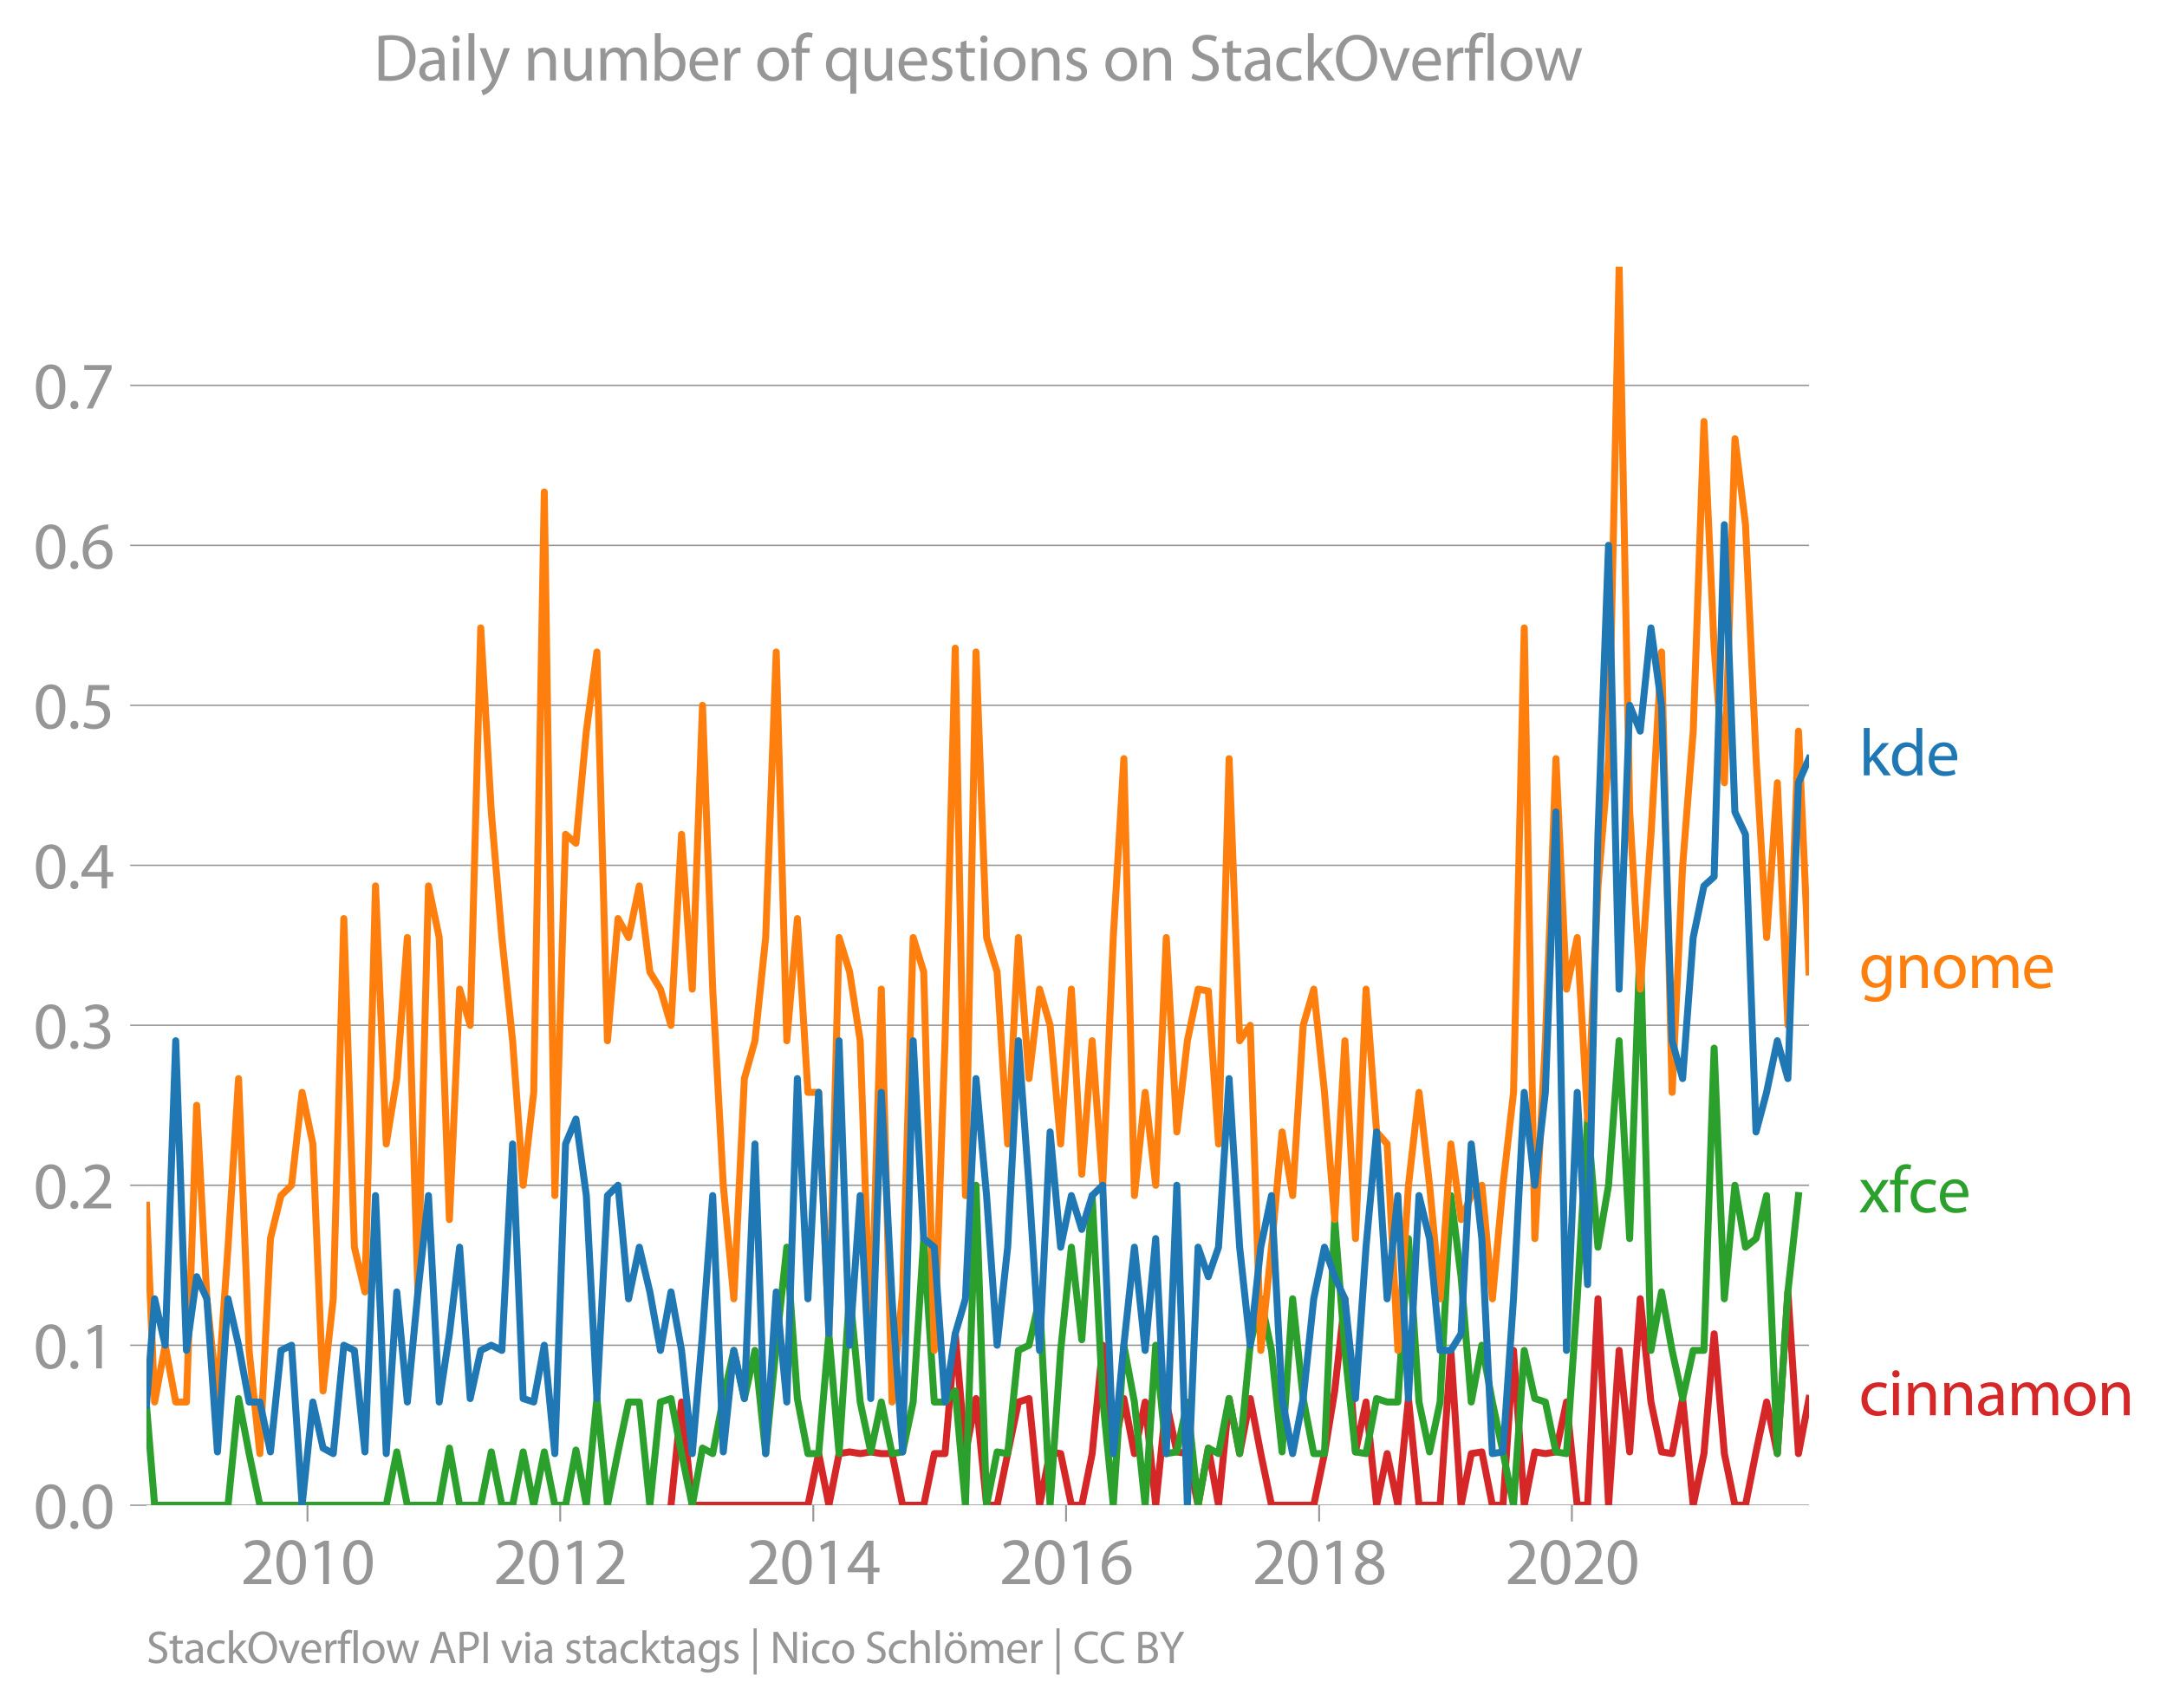 <svg height="489.243" viewBox="0 0 465.466 366.932" width="620.621" xmlns="http://www.w3.org/2000/svg" xmlns:xlink="http://www.w3.org/1999/xlink"><defs><style>*{stroke-linecap:butt;stroke-linejoin:round}</style></defs><g id="figure_1"><path d="M0 366.932h465.466V0H0z" style="fill:none" id="patch_1"/><g id="axes_1"><path d="M31.462 323.405h357.12V57.293H31.462z" style="fill:none" id="patch_2"/><g id="matplotlib.axis_1"><g id="xtick_1"><g id="line2d_1"><defs><path d="M0 0v3.5" id="m7f57da49bf" style="stroke:#969696;stroke-width:.4"/></defs><use style="fill:#969696;stroke:#969696;stroke-width:.4" x="66.043" xlink:href="#m7f57da49bf" y="323.405"/></g><g style="fill:#969696" transform="matrix(.14 0 0 -.14 51.68 340.345)" id="text_1"><defs><path d="M2944 0v467H1075v13l333 307c877 845 1434 1466 1434 2234 0 595-378 1209-1274 1209-480 0-890-179-1178-422l180-397c192 160 505 352 883 352 621 0 825-390 825-813-6-627-486-1164-1548-2176L288 346V0h2656z" id="MyriadPro-Regular-32" transform="scale(.016)"/><path d="M1677 4230c-845 0-1447-768-1447-2163C243 691 794-70 1606-70c922 0 1447 780 1447 2195 0 1325-499 2105-1376 2105zm-32-435c582 0 845-672 845-1696 0-1062-276-1734-852-1734-512 0-844 614-844 1696 0 1133 358 1734 851 1734z" id="MyriadPro-Regular-30" transform="scale(.016)"/><path d="M1510 0h544v4160h-480l-908-486 108-429 724 390h12V0z" id="MyriadPro-Regular-31" transform="scale(.016)"/></defs><use xlink:href="#MyriadPro-Regular-32"/><use x="51.3" xlink:href="#MyriadPro-Regular-30"/><use x="102.6" xlink:href="#MyriadPro-Regular-31"/><use x="153.9" xlink:href="#MyriadPro-Regular-30"/></g></g><g id="xtick_2"><use style="fill:#969696;stroke:#969696;stroke-width:.4" x="120.333" xlink:href="#m7f57da49bf" y="323.405" id="line2d_2"/><g style="fill:#969696" transform="matrix(.14 0 0 -.14 105.97 340.345)" id="text_2"><use xlink:href="#MyriadPro-Regular-32"/><use x="51.3" xlink:href="#MyriadPro-Regular-30"/><use x="102.6" xlink:href="#MyriadPro-Regular-31"/><use x="153.9" xlink:href="#MyriadPro-Regular-32"/></g></g><g id="xtick_3"><use style="fill:#969696;stroke:#969696;stroke-width:.4" x="174.696" xlink:href="#m7f57da49bf" y="323.405" id="line2d_3"/><g style="fill:#969696" transform="matrix(.14 0 0 -.14 160.333 340.345)" id="text_3"><defs><path d="M2560 0v1133h582v441h-582v2586h-608L96 1504v-371h1933V0h531zM666 1574v13l1017 1415c115 192 218 371 346 614h19c-13-218-19-435-19-653V1574H666z" id="MyriadPro-Regular-34" transform="scale(.016)"/></defs><use xlink:href="#MyriadPro-Regular-32"/><use x="51.3" xlink:href="#MyriadPro-Regular-30"/><use x="102.6" xlink:href="#MyriadPro-Regular-31"/><use x="153.9" xlink:href="#MyriadPro-Regular-34"/></g></g><g id="xtick_4"><use style="fill:#969696;stroke:#969696;stroke-width:.4" x="228.986" xlink:href="#m7f57da49bf" y="323.405" id="line2d_4"/><g style="fill:#969696" transform="matrix(.14 0 0 -.14 214.623 340.345)" id="text_4"><defs><path d="M2662 4224c-102 0-243-6-409-32-525-64-986-275-1331-614-410-410-704-1056-704-1876C218 621 800-70 1690-70c864 0 1382 704 1382 1465 0 813-518 1344-1254 1344-461 0-807-217-1005-480h-19c96 685 563 1331 1446 1479 160 25 307 32 422 25v461zM1690 365c-589 0-903 505-916 1190 0 103 26 186 64 250 154 301 468 512 807 512 518 0 857-359 857-954s-326-998-806-998h-6z" id="MyriadPro-Regular-36" transform="scale(.016)"/></defs><use xlink:href="#MyriadPro-Regular-32"/><use x="51.3" xlink:href="#MyriadPro-Regular-30"/><use x="102.6" xlink:href="#MyriadPro-Regular-31"/><use x="153.9" xlink:href="#MyriadPro-Regular-36"/></g></g><g id="xtick_5"><use style="fill:#969696;stroke:#969696;stroke-width:.4" x="283.349" xlink:href="#m7f57da49bf" y="323.405" id="line2d_5"/><g style="fill:#969696" transform="matrix(.14 0 0 -.14 268.986 340.345)" id="text_5"><defs><path d="M1062 2170c-512-218-825-589-825-1114C237 448 762-70 1632-70c794 0 1414 486 1414 1209 0 506-320 871-838 1075v20c512 243 685 620 685 972 0 519-403 1024-1210 1024-729 0-1286-448-1286-1107 0-358 198-717 659-934l6-19zm583-1831c-531 0-851 371-832 794 0 397 262 717 749 857 563-160 915-403 915-908 0-423-327-743-832-743zm6 3488c506 0 704-345 704-678 0-378-275-634-633-755-480 128-794 352-794 768 0 358 256 665 723 665z" id="MyriadPro-Regular-38" transform="scale(.016)"/></defs><use xlink:href="#MyriadPro-Regular-32"/><use x="51.3" xlink:href="#MyriadPro-Regular-30"/><use x="102.6" xlink:href="#MyriadPro-Regular-31"/><use x="153.9" xlink:href="#MyriadPro-Regular-38"/></g></g><g id="xtick_6"><use style="fill:#969696;stroke:#969696;stroke-width:.4" x="337.639" xlink:href="#m7f57da49bf" y="323.405" id="line2d_6"/><g style="fill:#969696" transform="matrix(.14 0 0 -.14 323.276 340.345)" id="text_6"><use xlink:href="#MyriadPro-Regular-32"/><use x="51.3" xlink:href="#MyriadPro-Regular-30"/><use x="102.6" xlink:href="#MyriadPro-Regular-32"/><use x="153.9" xlink:href="#MyriadPro-Regular-30"/></g></g></g><g id="matplotlib.axis_2"><g id="ytick_1"><path clip-path="url(#p7e06991d89)" d="M31.462 323.405h357.12" style="fill:none;stroke:#969696;stroke-linecap:square;stroke-width:.3" id="line2d_7"/><g id="line2d_8"><defs><path d="M0 0h-3.5" id="m2402024306" style="stroke:#969696;stroke-width:.3"/></defs><use style="fill:#969696;stroke:#969696;stroke-width:.3" x="31.462" xlink:href="#m2402024306" y="323.405"/></g><g style="fill:#969696" transform="matrix(.14 0 0 -.14 7.2 328.375)" id="text_7"><defs><path d="M710-70c237 0 384 172 384 403 0 237-153 403-377 403S333 570 333 333c0-231 153-403 371-403h6z" id="MyriadPro-Regular-2e" transform="scale(.016)"/></defs><use xlink:href="#MyriadPro-Regular-30"/><use x="51.3" xlink:href="#MyriadPro-Regular-2e"/><use x="72" xlink:href="#MyriadPro-Regular-30"/></g></g><g id="ytick_2"><path clip-path="url(#p7e06991d89)" d="M31.462 289.032h357.12" style="fill:none;stroke:#969696;stroke-linecap:square;stroke-width:.3" id="line2d_9"/><use style="fill:#969696;stroke:#969696;stroke-width:.3" x="31.462" xlink:href="#m2402024306" y="289.032" id="line2d_10"/><g style="fill:#969696" transform="matrix(.14 0 0 -.14 7.2 294.002)" id="text_8"><use xlink:href="#MyriadPro-Regular-30"/><use x="51.3" xlink:href="#MyriadPro-Regular-2e"/><use x="72" xlink:href="#MyriadPro-Regular-31"/></g></g><g id="ytick_3"><path clip-path="url(#p7e06991d89)" d="M31.462 254.66h357.12" style="fill:none;stroke:#969696;stroke-linecap:square;stroke-width:.3" id="line2d_11"/><use style="fill:#969696;stroke:#969696;stroke-width:.3" x="31.462" xlink:href="#m2402024306" y="254.66" id="line2d_12"/><g style="fill:#969696" transform="matrix(.14 0 0 -.14 7.2 259.63)" id="text_9"><use xlink:href="#MyriadPro-Regular-30"/><use x="51.3" xlink:href="#MyriadPro-Regular-2e"/><use x="72" xlink:href="#MyriadPro-Regular-32"/></g></g><g id="ytick_4"><path clip-path="url(#p7e06991d89)" d="M31.462 220.287h357.12" style="fill:none;stroke:#969696;stroke-linecap:square;stroke-width:.3" id="line2d_13"/><use style="fill:#969696;stroke:#969696;stroke-width:.3" x="31.462" xlink:href="#m2402024306" y="220.287" id="line2d_14"/><g style="fill:#969696" transform="matrix(.14 0 0 -.14 7.2 225.257)" id="text_10"><defs><path d="M269 211C474 77 883-70 1350-70c999 0 1517 582 1517 1248 0 582-416 966-928 1068v13c512 186 768 551 768 979 0 506-371 992-1190 992-448 0-871-160-1088-320l147-409c179 128 499 275 832 275 518 0 730-294 730-627 0-493-519-704-928-704H896v-423h314c544 0 1068-249 1075-832 6-345-218-806-941-806-390 0-762 160-922 262L269 211z" id="MyriadPro-Regular-33" transform="scale(.016)"/></defs><use xlink:href="#MyriadPro-Regular-30"/><use x="51.3" xlink:href="#MyriadPro-Regular-2e"/><use x="72" xlink:href="#MyriadPro-Regular-33"/></g></g><g id="ytick_5"><path clip-path="url(#p7e06991d89)" d="M31.462 185.914h357.12" style="fill:none;stroke:#969696;stroke-linecap:square;stroke-width:.3" id="line2d_15"/><use style="fill:#969696;stroke:#969696;stroke-width:.3" x="31.462" xlink:href="#m2402024306" y="185.914" id="line2d_16"/><g style="fill:#969696" transform="matrix(.14 0 0 -.14 7.2 190.884)" id="text_11"><use xlink:href="#MyriadPro-Regular-30"/><use x="51.3" xlink:href="#MyriadPro-Regular-2e"/><use x="72" xlink:href="#MyriadPro-Regular-34"/></g></g><g id="ytick_6"><path clip-path="url(#p7e06991d89)" d="M31.462 151.541h357.12" style="fill:none;stroke:#969696;stroke-linecap:square;stroke-width:.3" id="line2d_17"/><use style="fill:#969696;stroke:#969696;stroke-width:.3" x="31.462" xlink:href="#m2402024306" y="151.541" id="line2d_18"/><g style="fill:#969696" transform="matrix(.14 0 0 -.14 7.2 156.511)" id="text_12"><defs><path d="M2771 4160H781L512 2163c154 19 339 45 576 45 832 0 1190-384 1197-922 0-556-455-902-986-902-377 0-717 128-889 230L269 186C467 58 851-70 1306-70c902 0 1548 608 1548 1420 0 525-268 884-595 1069-256 154-576 224-896 224-153 0-243-13-339-25l160 1068h1587v474z" id="MyriadPro-Regular-35" transform="scale(.016)"/></defs><use xlink:href="#MyriadPro-Regular-30"/><use x="51.3" xlink:href="#MyriadPro-Regular-2e"/><use x="72" xlink:href="#MyriadPro-Regular-35"/></g></g><g id="ytick_7"><path clip-path="url(#p7e06991d89)" d="M31.462 117.168h357.12" style="fill:none;stroke:#969696;stroke-linecap:square;stroke-width:.3" id="line2d_19"/><use style="fill:#969696;stroke:#969696;stroke-width:.3" x="31.462" xlink:href="#m2402024306" y="117.168" id="line2d_20"/><g style="fill:#969696" transform="matrix(.14 0 0 -.14 7.2 122.138)" id="text_13"><use xlink:href="#MyriadPro-Regular-30"/><use x="51.3" xlink:href="#MyriadPro-Regular-2e"/><use x="72" xlink:href="#MyriadPro-Regular-36"/></g></g><g id="ytick_8"><path clip-path="url(#p7e06991d89)" d="M31.462 82.796h357.12" style="fill:none;stroke:#969696;stroke-linecap:square;stroke-width:.3" id="line2d_21"/><use style="fill:#969696;stroke:#969696;stroke-width:.3" x="31.462" xlink:href="#m2402024306" y="82.796" id="line2d_22"/><g style="fill:#969696" transform="matrix(.14 0 0 -.14 7.2 87.766)" id="text_14"><defs><path d="M365 4160v-467h2035v-13L595 0h583l1811 3789v371H365z" id="MyriadPro-Regular-37" transform="scale(.016)"/></defs><use xlink:href="#MyriadPro-Regular-30"/><use x="51.3" xlink:href="#MyriadPro-Regular-2e"/><use x="72" xlink:href="#MyriadPro-Regular-37"/></g></g></g><path clip-path="url(#p7e06991d89)" d="m144.13 323.405 2.269-22.176 2.305 22.176H173.544l2.305-11.088 2.194 11.088 2.192-11.088 2.27-.37 2.268.37 2.269-.37 2.268.37h2.305l2.268 11.088h4.537l2.268-11.088h2.306l2.194-25.74 2.192 25.74 2.27-11.827 2.268 22.915h2.268l2.268-11.088 2.306-11.088 2.268-.74 2.27 22.916 2.267-11.457 2.268.37 2.305 11.087h2.231l2.23-11.088 2.27-23.285 2.268 23.285 2.268-11.827 2.269 11.827 2.305-11.088 2.268 22.176 2.27-22.176 2.267 10.719 2.268.37 2.305 11.087 2.194-12.276 2.193 12.276 2.27-22.915 2.268 11.827 2.268-11.827 2.268 11.827 2.306 11.088h9.073l2.305-11.088 2.194-13.464 2.192-19.8 2.27 32.895 2.268-10.719 2.269 22.176 2.268-11.088 2.305 11.088 2.269-22.915 2.27 22.915h4.534l2.306-33.264 2.194 33.264 2.192-11.088 2.27-.37 2.268 11.458h2.268l2.269-33.264 2.305 33.264 2.268-11.457 2.27.37 2.267-.37 2.268-10.719 2.306 22.176h2.23l2.23-44.352 2.27 44.352 2.268-33.264 2.268 21.807 2.269-32.895 2.305 22.176 2.268 10.719 2.27.37 2.267-11.828 2.268 22.915 2.306-11.088 2.193-25.74 2.193 25.74 2.27 11.088h2.268l2.268-11.457 2.268-10.719 2.306 11.088 2.268-34.742 2.27 34.742 2.267-11.827" style="fill:none;stroke:#d62728;stroke-linecap:square;stroke-width:1.5" id="line2d_23"/><path clip-path="url(#p7e06991d89)" d="m31.462 301.922 1.749 21.483h15.764l2.269-22.915 2.268 11.827 2.305 11.088h27.145l2.268-11.457 2.27 11.457h6.84l2.194-12.276 2.193 12.276h4.538l2.268-11.457 2.268 11.457h2.306l2.268-11.457 2.27 11.457 2.267-11.457 2.268 11.457h2.305l2.231-11.853 2.23 11.853 2.27-22.915 2.268 22.915 2.268-11.457 2.268-10.719h2.306l2.268 22.176 2.27-22.176 2.267-.74 2.268 11.828 2.305 11.088 2.194-12.276 2.193 1.188 2.27-11.827 2.268-10.349 2.268 10.349 2.268-10.349 2.306 22.176 2.268-23.285 2.27-21.067 2.266 32.525 2.269 11.827h2.305l2.194-25.74 2.192 25.74 2.27-34.742 2.268 23.654 2.269 10.719 2.268-10.719 2.305 11.088 2.268-.37 2.27-10.718 2.267-35.112 2.268 35.112h2.306l2.194-2.376 2.192 24.552 2.27-68.745 2.268 68.745 2.268-11.457 2.268.37 2.306-22.177 2.268-1.109 2.27-9.979 2.267 44.352 2.268-33.264 2.305-22.176 2.231 19.882 2.23-30.97 2.27 43.613 2.268 22.915 2.268-34.373 2.269 12.197 2.305 22.176 2.268-34.373 2.27 23.285 2.267-.37 2.268-10.718 2.305 22.176 2.194-12.276 2.193 1.188 2.27-11.827 2.268 11.827 2.268-23.285 2.268-9.979 2.306 11.088 2.268 21.807 2.27-32.895 2.266 21.437 2.269 11.827h2.305l2.194-50.292 2.192 28.116 2.27 21.807 2.268.37 2.269-11.828 2.268.74h2.305l2.269-35.113 2.27 35.112 2.266 10.719 2.268-10.719 2.306-44.352 2.194 17.424 2.192 26.928 2.27-12.197 2.268 12.197 2.268 10.719 2.269 11.457 2.305-33.264 2.268 10.349 2.27.74 2.267 10.718 2.268.37 2.306-33.265 2.23-38.617 2.23 27.53 2.27-13.306 2.268-31.047 2.268 42.504 2.269-64.68 2.305 88.704 2.268-12.566 2.27 12.566 2.267 10.349 2.268-10.349h2.306l2.193-64.944 2.193 53.856 2.27-24.393 2.268 13.305 2.268-1.848 2.268-9.24 2.306 55.44 2.268-34.742 2.27-20.698h0" style="fill:none;stroke:#2ca02c;stroke-linecap:square;stroke-width:1.5" id="line2d_24"/><path clip-path="url(#p7e06991d89)" d="m31.462 258.956 1.749 42.273 2.266-12.197 2.269 12.197h2.305l2.194-63.756 2.192 41.58 2.27 21.437 2.268-32.525 2.269-36.22 2.268 58.396 2.305 22.176 2.269-46.2 2.27-9.24 2.266-2.217L64.89 234.7l2.306 11.088 2.194 53.064 2.192-19.8 2.27-81.681 2.268 70.593 2.268 9.61 2.269-87.226 2.305 55.44 2.268-14.045 2.27-30.307 2.267 76.138 2.268-87.226 2.306 11.088 2.193 60.588 2.193-49.5 2.27 7.762 2.268-85.378 2.268 39.547 2.268 26.981 2.306 22.176 2.268 31.047 2.27-19.959 2.267-128.99 2.268 151.166 2.305-77.616 2.231 1.912 2.23-24.088 2.27-17.001 2.268 83.53 2.268-26.242 2.268 4.065 2.306-11.088 2.268 18.48 2.27 3.696 2.267 7.762 2.268-41.026 2.305 33.264 2.194-60.984 2.193 60.984 2.27 42.135 2.268 24.393 2.268-47.309 2.268-8.13 2.306-22.177 2.268-61.353 2.27 83.53 2.266-26.242 2.269 37.33h2.305l2.194 51.875 2.192-85.14 2.27 7.392 2.268 14.784 2.269 65.42 2.268-76.508 2.305 88.704 2.268-23.654 2.27-76.138 2.267 7.392 2.268 81.312 2.306-66.528 2.194-84.348 2.192 117.612 2.27-116.793 2.268 61.353 2.268 7.392 2.268 36.96 2.306-44.352 2.268 30.307 2.27-19.219 2.267 7.762 2.268 25.502 2.305-33.264 2.231 39.764 2.23-28.676 2.27 31.047 2.268-53.223L241.405 163l2.269 93.878 2.305-22.176 2.268 19.959 2.27-53.223 2.267 41.765 2.268-19.589 2.305-11.088 2.194.396 2.193 32.868 2.27-82.79 2.268 60.614 2.268-3.326 2.268 69.854 2.306-22.176 2.268-24.763 2.27 13.675 2.266-36.59 2.269-7.762 2.305 22.176 2.194 27.324 2.192-38.412 2.27 42.504 2.268-53.592 2.269 30.677 2.268 2.587 2.305 44.352 2.269-35.481 2.27-19.959 2.266 19.959 2.268 24.393 2.306-33.264 2.194 16.236 2.192-5.148 2.27-2.217 2.268 24.393 2.268-24.393 2.269-19.959 2.305-99.792 2.268 131.208 2.27-42.504L334.218 163l2.268 49.526 2.306-11.088 2.23 39 2.23-50.088 2.27-27.35 2.268-105.706 2.268 117.163 2.269 38.07 2.305-33.265 2.268-39.177 2.27 94.617 2.267-48.787 2.268-28.829 2.306-66.528 2.193 48.708 2.193 28.908 2.27-73.92 2.268 18.48L377.203 163l2.268 38.438 2.306-33.264 2.268 52.114 2.27-63.202 2.267 51.744h0" style="fill:none;stroke:#ff7f0e;stroke-linecap:square;stroke-width:1.5" id="line2d_25"/><g style="fill:#1f77b4" transform="matrix(.14 0 0 -.14 399.295 166.583)" id="text_15"><defs><path d="M1024 4544H467V0h557v1165l288 320L2381 0h685L1702 1824l1197 1274h-678l-909-1069c-90-109-198-243-275-352h-13v2867z" id="MyriadPro-Regular-6b" transform="scale(.016)"/><path d="M2579 4544V2694h-13c-140 250-460 474-934 474-755 0-1395-634-1389-1664C243 563 819-70 1568-70c506 0 883 262 1056 608h13l25-538h506c-19 211-26 525-26 800v3744h-563zm0-3245c0-89-6-166-25-243-103-422-448-672-826-672-608 0-915 518-915 1146 0 684 345 1196 928 1196 422 0 729-294 813-652 19-71 25-167 25-237v-538z" id="MyriadPro-Regular-64" transform="scale(.016)"/><path d="M2957 1446c6 58 19 148 19 263 0 569-269 1459-1280 1459-902 0-1453-736-1453-1670C243 563 813-70 1766-70c493 0 832 108 1031 198l-96 403c-211-89-455-160-858-160-563 0-1049 314-1062 1075h2176zM787 1850c45 390 295 915 864 915 634 0 787-557 781-915H787z" id="MyriadPro-Regular-65" transform="scale(.016)"/></defs><use xlink:href="#MyriadPro-Regular-6b"/><use x="46.9" xlink:href="#MyriadPro-Regular-64"/><use x="103.3" xlink:href="#MyriadPro-Regular-65"/></g><g style="fill:#ff7f0e" transform="matrix(.14 0 0 -.14 399.295 212.258)" id="text_16"><defs><path d="M3110 2246c0 378 13 628 26 852h-493l-25-468h-13c-135 256-429 538-967 538-710 0-1395-595-1395-1645C243 666 794 13 1562 13c480 0 812 230 985 518h13V186c0-781-422-1082-998-1082-384 0-704 115-909 243l-141-429c250-166 659-256 1030-256 391 0 826 90 1127 372 301 268 441 704 441 1414v1798zm-556-928c0-96-13-204-45-300-122-359-435-576-781-576-608 0-915 505-915 1113 0 717 384 1171 921 1171 410 0 685-268 788-595 25-77 32-160 32-256v-557z" id="MyriadPro-Regular-67" transform="scale(.016)"/><path d="M467 0h563v1862c0 96 13 192 39 263 96 313 384 576 755 576 531 0 717-416 717-915V0h563v1850c0 1062-666 1318-1094 1318-512 0-871-288-1024-582h-13l-32 512H442c19-256 25-519 25-839V0z" id="MyriadPro-Regular-6e" transform="scale(.016)"/><path d="M1779 3168c-857 0-1536-608-1536-1645C243 544 890-70 1728-70c749 0 1542 499 1542 1644 0 948-601 1594-1491 1594zm-13-422c666 0 928-666 928-1191 0-697-403-1203-940-1203-551 0-941 512-941 1190 0 589 288 1204 953 1204z" id="MyriadPro-Regular-6f" transform="scale(.016)"/><path d="M467 0h551v1869c0 96 12 192 44 275 90 282 346 563 698 563 429 0 646-358 646-851V0h551v1914c0 102 19 204 45 281 96 275 345 512 665 512 455 0 672-358 672-953V0h551v1824c0 1075-608 1344-1018 1344-294 0-499-77-685-218-128-96-249-230-345-403h-13c-135 365-455 621-877 621-512 0-800-275-973-570h-19l-26 500H442c19-256 25-519 25-839V0z" id="MyriadPro-Regular-6d" transform="scale(.016)"/></defs><use xlink:href="#MyriadPro-Regular-67"/><use x="55.9" xlink:href="#MyriadPro-Regular-6e"/><use x="111.4" xlink:href="#MyriadPro-Regular-6f"/><use x="166.3" xlink:href="#MyriadPro-Regular-6d"/><use x="249.7" xlink:href="#MyriadPro-Regular-65"/></g><g style="fill:#2ca02c" transform="matrix(.14 0 0 -.14 399.295 260.461)" id="text_17"><defs><path d="m102 3098 1050-1517L51 0h621l448 698c115 185 224 345 326 537h13c109-185 211-358 333-537L2246 0h640L1798 1600l1056 1498h-608l-435-660c-102-166-205-326-307-512h-19c-103 173-199 333-314 506l-441 666H102z" id="MyriadPro-Regular-78" transform="scale(.016)"/><path d="M1082 0v2669h748v429h-748v166c0 474 121 896 601 896 160 0 275-32 359-70l76 435c-108 45-281 89-480 89-262 0-544-83-755-288-262-249-358-646-358-1081v-147H90v-429h435V0h557z" id="MyriadPro-Regular-66" transform="scale(.016)"/><path d="M2579 538c-160-71-371-154-691-154-614 0-1075 442-1075 1158 0 647 384 1172 1094 1172 307 0 519-71 653-148l128 436c-154 76-448 160-781 160-1011 0-1664-692-1664-1645C243 570 851-70 1786-70c416 0 742 108 889 185l-96 423z" id="MyriadPro-Regular-63" transform="scale(.016)"/></defs><use xlink:href="#MyriadPro-Regular-78"/><use x="46.3" xlink:href="#MyriadPro-Regular-66"/><use x="75.5" xlink:href="#MyriadPro-Regular-63"/><use x="120.3" xlink:href="#MyriadPro-Regular-65"/></g><g style="fill:#d62728" transform="matrix(.14 0 0 -.14 399.295 304.074)" id="text_18"><defs><path d="M1030 0v3098H467V0h563zM749 4320c-205 0-352-154-352-352 0-192 141-346 339-346 224 0 365 154 358 346 0 198-134 352-345 352z" id="MyriadPro-Regular-69" transform="scale(.016)"/><path d="M2643 1901c0 621-230 1267-1177 1267-391 0-762-109-1018-275l128-371c218 140 518 230 806 230 634 0 704-461 704-717v-64C890 1978 224 1568 224 819c0-448 320-889 947-889 442 0 775 217 947 460h20l44-390h512c-38 211-51 474-51 742v1159zm-544-858c0-57-13-121-32-179-89-262-345-518-749-518-288 0-531 172-531 537 0 602 698 711 1312 698v-538z" id="MyriadPro-Regular-61" transform="scale(.016)"/></defs><use xlink:href="#MyriadPro-Regular-63"/><use x="44.8" xlink:href="#MyriadPro-Regular-69"/><use x="68.2" xlink:href="#MyriadPro-Regular-6e"/><use x="123.7" xlink:href="#MyriadPro-Regular-6e"/><use x="179.2" xlink:href="#MyriadPro-Regular-61"/><use x="227.4" xlink:href="#MyriadPro-Regular-6d"/><use x="310.8" xlink:href="#MyriadPro-Regular-6f"/><use x="365.7" xlink:href="#MyriadPro-Regular-6e"/></g><g style="fill:#969696" transform="matrix(.097 0 0 -.097 31.462 357.303)" id="text_19"><defs><path d="M269 211C499 58 954-70 1370-70c1017 0 1510 582 1510 1248 0 633-371 985-1101 1267-595 230-857 429-857 832 0 294 224 646 812 646 391 0 679-128 820-205l153 455c-192 109-512 211-953 211-839 0-1396-499-1396-1171 0-608 436-973 1140-1223 582-224 812-454 812-857 0-435-332-736-902-736-384 0-749 128-998 281L269 211z" id="MyriadPro-Regular-53" transform="scale(.016)"/><path d="M595 3667v-569H115v-429h480V979c0-365 58-640 218-806C947 19 1158-70 1421-70c217 0 390 38 499 83l-26 422c-83-25-172-38-326-38-314 0-422 217-422 601v1671h806v429h-806v742l-551-173z" id="MyriadPro-Regular-74" transform="scale(.016)"/><path d="M2234 4384c-1152 0-2004-896-2004-2266C230 813 1030-70 2170-70c1100 0 2003 787 2003 2272 0 1280-762 2182-1939 2182zm-26-454c928 0 1376-896 1376-1754 0-979-499-1792-1382-1792-877 0-1376 826-1376 1747 0 947 460 1799 1382 1799z" id="MyriadPro-Regular-4f" transform="scale(.016)"/><path d="M83 3098 1261 0h537l1216 3098h-588l-602-1741c-102-282-192-538-262-794h-20c-64 256-147 512-249 794L685 3098H83z" id="MyriadPro-Regular-76" transform="scale(.016)"/><path d="M467 0h557v1651c0 96 13 186 26 263 76 422 358 723 755 723 77 0 134-7 192-19v531c-51 13-96 19-160 19-378 0-717-262-858-678h-25l-20 608H442c19-288 25-602 25-967V0z" id="MyriadPro-Regular-72" transform="scale(.016)"/><path d="M467 0h563v4544H467V0z" id="MyriadPro-Regular-6c" transform="scale(.016)"/><path d="M115 3098 1050 0h512l499 1472c109 333 205 653 281 1024h13c77-365 167-672 275-1018L3104 0h512l998 3098h-556l-442-1556c-102-364-186-691-237-1004h-19c-70 313-160 640-275 1011l-480 1549h-474l-505-1575c-103-339-205-672-276-985h-19c-57 320-141 640-230 985L691 3098H115z" id="MyriadPro-Regular-77" transform="scale(.016)"/><path d="M2714 1357 3174 0h596L2298 4314h-672L160 0h576l448 1357h1530zm-1415 435 423 1248c83 262 153 525 217 781h13c64-250 128-506 224-787l422-1242H1299z" id="MyriadPro-Regular-41" transform="scale(.016)"/><path d="M486 0h557v1728c128-32 282-38 448-38 544 0 1024 160 1319 473 217 224 332 531 332 922 0 384-140 697-377 902-256 231-659 359-1210 359-448 0-800-39-1069-84V0zm557 3859c96 26 282 45 525 45 614 0 1018-275 1018-845 0-595-410-921-1082-921-186 0-339 12-461 44v1677z" id="MyriadPro-Regular-50" transform="scale(.016)"/><path d="M486 4314V0h557v4314H486z" id="MyriadPro-Regular-49" transform="scale(.016)"/><path d="M250 147C467 19 781-70 1120-70c736 0 1158 390 1158 934 0 461-275 730-812 934-404 154-589 269-589 525 0 231 185 423 518 423 288 0 512-103 634-180l141 410c-173 102-448 192-762 192-666 0-1069-410-1069-909 0-371 263-678 819-877 416-153 576-300 576-569 0-256-192-461-601-461-282 0-576 115-743 224L250 147z" id="MyriadPro-Regular-73" transform="scale(.016)"/><path d="M550 4800v-6400h429v6400H550z" id="MyriadPro-Regular-7c" transform="scale(.016)"/><path d="M1011 0v1843c0 717-13 1235-45 1779l20 7c217-467 505-960 806-1440L3162 0h563v4314h-525V2509c0-672 13-1197 64-1773l-13-6c-205 441-454 896-774 1401L1094 4314H486V0h525z" id="MyriadPro-Regular-4e" transform="scale(.016)"/><path d="M467 0h563v1869c0 109 7 192 39 269 102 307 390 563 755 563 531 0 717-423 717-922V0h563v1843c0 1069-666 1325-1082 1325-211 0-409-64-576-160-172-96-313-237-403-397h-13v1933H467V0z" id="MyriadPro-Regular-68" transform="scale(.016)"/><path d="M1165 3648c185 0 313 154 313 326 0 186-134 327-313 327s-327-147-327-327c0-172 135-326 320-326h7zm1184 0c185 0 313 154 313 326 0 186-134 327-313 327s-320-147-320-327c0-172 128-326 313-326h7zm-570-480c-857 0-1536-608-1536-1645C243 544 890-70 1728-70c749 0 1542 499 1542 1644 0 948-601 1594-1491 1594zm-13-422c666 0 928-666 928-1191 0-697-403-1203-940-1203-551 0-941 512-941 1190 0 589 288 1204 953 1204z" id="MyriadPro-Regular-f6" transform="scale(.016)"/><path d="M3386 582c-224-108-570-179-909-179-1050 0-1658 679-1658 1735 0 1132 672 1779 1683 1779 359 0 660-77 871-179l134 454c-147 77-486 192-1024 192-1337 0-2253-915-2253-2266C230 704 1146-70 2362-70c524 0 934 108 1139 211l-115 441z" id="MyriadPro-Regular-43" transform="scale(.016)"/><path d="M486 13c186-26 480-51 864-51 704 0 1191 128 1492 403 217 211 364 493 364 864 0 640-480 979-889 1081v13c454 167 729 531 729 947 0 340-134 596-358 762-269 218-627 314-1184 314-390 0-774-39-1018-90V13zm557 3865c90 20 237 39 493 39 563 0 947-199 947-704 0-416-345-723-934-723h-506v1388zm0-1811h461c608 0 1114-243 1114-832 0-627-532-838-1108-838-198 0-358 6-467 25v1645z" id="MyriadPro-Regular-42" transform="scale(.016)"/><path d="M2010 0v1837l1446 2477h-634l-620-1191c-167-326-314-608-436-889h-12c-135 300-263 563-429 889L717 4314H83l1363-2484V0h564z" id="MyriadPro-Regular-59" transform="scale(.016)"/></defs><use xlink:href="#MyriadPro-Regular-53"/><use x="49.3" xlink:href="#MyriadPro-Regular-74"/><use x="82.4" xlink:href="#MyriadPro-Regular-61"/><use x="130.6" xlink:href="#MyriadPro-Regular-63"/><use x="175.4" xlink:href="#MyriadPro-Regular-6b"/><use x="222.3" xlink:href="#MyriadPro-Regular-4f"/><use x="291.2" xlink:href="#MyriadPro-Regular-76"/><use x="339.3" xlink:href="#MyriadPro-Regular-65"/><use x="389.4" xlink:href="#MyriadPro-Regular-72"/><use x="422.1" xlink:href="#MyriadPro-Regular-66"/><use x="451.3" xlink:href="#MyriadPro-Regular-6c"/><use x="474.9" xlink:href="#MyriadPro-Regular-6f"/><use x="529.8" xlink:href="#MyriadPro-Regular-77"/><use x="603.4" xlink:href="#MyriadPro-Regular-20"/><use x="624.6" xlink:href="#MyriadPro-Regular-41"/><use x="685.8" xlink:href="#MyriadPro-Regular-50"/><use x="739" xlink:href="#MyriadPro-Regular-49"/><use x="762.9" xlink:href="#MyriadPro-Regular-20"/><use x="784.1" xlink:href="#MyriadPro-Regular-76"/><use x="832.2" xlink:href="#MyriadPro-Regular-69"/><use x="855.6" xlink:href="#MyriadPro-Regular-61"/><use x="903.8" xlink:href="#MyriadPro-Regular-20"/><use x="925" xlink:href="#MyriadPro-Regular-73"/><use x="964.6" xlink:href="#MyriadPro-Regular-74"/><use x="997.7" xlink:href="#MyriadPro-Regular-61"/><use x="1045.9" xlink:href="#MyriadPro-Regular-63"/><use x="1090.7" xlink:href="#MyriadPro-Regular-6b"/><use x="1137.6" xlink:href="#MyriadPro-Regular-74"/><use x="1170.7" xlink:href="#MyriadPro-Regular-61"/><use x="1218.9" xlink:href="#MyriadPro-Regular-67"/><use x="1274.8" xlink:href="#MyriadPro-Regular-73"/><use x="1314.4" xlink:href="#MyriadPro-Regular-20"/><use x="1335.6" xlink:href="#MyriadPro-Regular-7c"/><use x="1359.5" xlink:href="#MyriadPro-Regular-20"/><use x="1380.7" xlink:href="#MyriadPro-Regular-4e"/><use x="1446.5" xlink:href="#MyriadPro-Regular-69"/><use x="1469.9" xlink:href="#MyriadPro-Regular-63"/><use x="1514.7" xlink:href="#MyriadPro-Regular-6f"/><use x="1569.6" xlink:href="#MyriadPro-Regular-20"/><use x="1590.8" xlink:href="#MyriadPro-Regular-53"/><use x="1640.1" xlink:href="#MyriadPro-Regular-63"/><use x="1684.9" xlink:href="#MyriadPro-Regular-68"/><use x="1740.4" xlink:href="#MyriadPro-Regular-6c"/><use x="1764" xlink:href="#MyriadPro-Regular-f6"/><use x="1818.9" xlink:href="#MyriadPro-Regular-6d"/><use x="1902.3" xlink:href="#MyriadPro-Regular-65"/><use x="1952.4" xlink:href="#MyriadPro-Regular-72"/><use x="1985.1" xlink:href="#MyriadPro-Regular-20"/><use x="2006.3" xlink:href="#MyriadPro-Regular-7c"/><use x="2030.2" xlink:href="#MyriadPro-Regular-20"/><use x="2051.4" xlink:href="#MyriadPro-Regular-43"/><use x="2109.4" xlink:href="#MyriadPro-Regular-43"/><use x="2167.4" xlink:href="#MyriadPro-Regular-20"/><use x="2188.6" xlink:href="#MyriadPro-Regular-42"/><use x="2242.8" xlink:href="#MyriadPro-Regular-59"/></g><g style="fill:#969696" transform="matrix(.14 0 0 -.14 80.235 17.293)" id="text_20"><defs><path d="M486 13c282-32 615-51 1012-51 838 0 1504 217 1907 620 403 397 621 973 621 1677 0 698-224 1197-608 1549-378 352-948 538-1748 538-441 0-844-39-1184-90V13zm557 3833c147 32 365 58 653 58 1178 0 1754-646 1747-1664 0-1165-646-1830-1837-1830-217 0-422 6-563 32v3404z" id="MyriadPro-Regular-44" transform="scale(.016)"/><path d="M58 3098 1203 243c26-70 39-115 39-147s-20-77-45-134c-128-288-320-506-474-628-166-140-352-230-493-275l141-473c141 25 416 121 691 364 384 333 660 877 1063 1940l845 2208h-596l-614-1818c-77-224-141-461-198-646h-13c-51 185-128 428-199 633L672 3098H58z" id="MyriadPro-Regular-79" transform="scale(.016)"/><path d="M3059 3098h-563V1197c0-103-19-205-51-288-103-250-365-512-743-512-512 0-691 397-691 985v1716H448V1286C448 198 1030-70 1517-70c550 0 877 326 1024 576h13l32-506h499c-19 243-26 525-26 845v2253z" id="MyriadPro-Regular-75" transform="scale(.016)"/><path d="M467 800c0-275-13-589-25-800h486l26 512h19c230-410 589-582 1037-582 691 0 1388 550 1388 1657 7 941-537 1581-1305 1581-499 0-858-224-1056-570h-13v1946H467V800zm557 998c0 90 19 167 32 231 115 429 474 691 858 691 601 0 921-531 921-1152 0-710-352-1190-941-1190-409 0-736 268-844 659-13 64-26 134-26 205v556z" id="MyriadPro-Regular-62" transform="scale(.016)"/><path d="M2579-1267h563v3513c0 320 7 589 20 852h-532l-19-468h-13c-153 301-473 538-953 538-653 0-1402-512-1402-1670C243 557 832-70 1555-70c499 0 845 243 1011 550h13v-1747zm0 2528c0-83-19-192-45-269-128-390-441-614-806-614-621 0-915 537-915 1152 0 697 352 1190 934 1190 423 0 723-294 807-640 19-70 25-160 25-237v-582z" id="MyriadPro-Regular-71" transform="scale(.016)"/></defs><use xlink:href="#MyriadPro-Regular-44"/><use x="66.6" xlink:href="#MyriadPro-Regular-61"/><use x="114.8" xlink:href="#MyriadPro-Regular-69"/><use x="138.2" xlink:href="#MyriadPro-Regular-6c"/><use x="161.8" xlink:href="#MyriadPro-Regular-79"/><use x="208.9" xlink:href="#MyriadPro-Regular-20"/><use x="230.1" xlink:href="#MyriadPro-Regular-6e"/><use x="285.6" xlink:href="#MyriadPro-Regular-75"/><use x="340.7" xlink:href="#MyriadPro-Regular-6d"/><use x="424.1" xlink:href="#MyriadPro-Regular-62"/><use x="481" xlink:href="#MyriadPro-Regular-65"/><use x="531.1" xlink:href="#MyriadPro-Regular-72"/><use x="563.8" xlink:href="#MyriadPro-Regular-20"/><use x="585" xlink:href="#MyriadPro-Regular-6f"/><use x="639.9" xlink:href="#MyriadPro-Regular-66"/><use x="669.1" xlink:href="#MyriadPro-Regular-20"/><use x="690.3" xlink:href="#MyriadPro-Regular-71"/><use x="746.6" xlink:href="#MyriadPro-Regular-75"/><use x="801.7" xlink:href="#MyriadPro-Regular-65"/><use x="851.8" xlink:href="#MyriadPro-Regular-73"/><use x="891.4" xlink:href="#MyriadPro-Regular-74"/><use x="924.5" xlink:href="#MyriadPro-Regular-69"/><use x="947.9" xlink:href="#MyriadPro-Regular-6f"/><use x="1002.8" xlink:href="#MyriadPro-Regular-6e"/><use x="1058.3" xlink:href="#MyriadPro-Regular-73"/><use x="1097.9" xlink:href="#MyriadPro-Regular-20"/><use x="1119.1" xlink:href="#MyriadPro-Regular-6f"/><use x="1174" xlink:href="#MyriadPro-Regular-6e"/><use x="1229.5" xlink:href="#MyriadPro-Regular-20"/><use x="1250.7" xlink:href="#MyriadPro-Regular-53"/><use x="1300" xlink:href="#MyriadPro-Regular-74"/><use x="1333.1" xlink:href="#MyriadPro-Regular-61"/><use x="1381.3" xlink:href="#MyriadPro-Regular-63"/><use x="1426.1" xlink:href="#MyriadPro-Regular-6b"/><use x="1473" xlink:href="#MyriadPro-Regular-4f"/><use x="1541.9" xlink:href="#MyriadPro-Regular-76"/><use x="1590" xlink:href="#MyriadPro-Regular-65"/><use x="1640.1" xlink:href="#MyriadPro-Regular-72"/><use x="1672.8" xlink:href="#MyriadPro-Regular-66"/><use x="1702" xlink:href="#MyriadPro-Regular-6c"/><use x="1725.6" xlink:href="#MyriadPro-Regular-6f"/><use x="1780.5" xlink:href="#MyriadPro-Regular-77"/></g><path clip-path="url(#p7e06991d89)" d="m31.462 301.922 1.749-22.869 2.266 9.98 2.269-65.42 2.305 66.528 2.194-15.84 2.192 4.752 2.27 32.895 2.268-32.895 2.269 9.98 2.268 12.196h2.305l2.269 10.719 2.27-21.807 2.266-1.109 2.268 34.373 2.306-22.176 2.194 9.9 2.192 1.188 2.27-23.285 2.268 1.11 2.268 21.806 2.269-55.07 2.305 55.44 2.268-34.743 2.27 23.654 2.267-23.654 2.268-20.698 2.306 44.352 2.193-14.652 2.193-18.612 2.27 32.525 2.268-10.349 2.268-1.109 2.268 1.11 2.306-44.353 2.268 54.7 2.27.74 2.267-12.197 2.268 23.285 2.305-66.528 2.231-5.353 2.23 16.441 2.27 43.613 2.268-43.613 2.268-2.217 2.268 24.393 2.306-11.088 2.268 9.61 2.27 12.566 2.267-12.566 2.268 12.566 2.305 22.176 2.194-25.74 2.193-29.7 2.27 55.07 2.268-21.806 2.268 10.349 2.268-54.7 2.306 66.527 2.268-34.742 2.27 23.654 2.266-69.485 2.269 47.31 2.305-44.353 2.194 51.876 2.192-62.964 2.27 65.42 2.268-32.156 2.269 43.613 2.268-65.789 2.305 44.352 2.268 32.895 2.27-88.335 2.267 42.504 2.268 1.848 2.306 33.264 2.194-14.652 2.192-7.524 2.27-47.309 2.268 25.133 2.268 32.155 2.268-21.067 2.306-44.352 2.268 31.047 2.27 35.481 2.267-46.94 2.268 24.764 2.305-11.088 2.231 7.265 2.23-7.265 2.27-2.217 2.268 57.657 2.268-23.285 2.269-21.067 2.305 22.176 2.268-24.024 2.27 46.2 2.267-57.657 2.268 68.745 2.305-55.44 2.194 6.336 2.193-6.336 2.27-36.22 2.268 36.22 2.268 21.067 2.268-21.067 2.306-11.088 2.268 43.613 2.27 11.827 2.266-11.827 2.269-21.437 2.305-11.088 2.194 6.336 2.192 4.752 2.27 21.437 2.268-32.525 2.269-24.763 2.268 35.851 2.305-22.176 2.269 43.613 2.27-43.613 2.266 9.24 2.268 24.024h2.306l2.194-3.564 2.192-40.788 2.27 20.328 2.268 46.2 2.268-.37 2.269-32.894 2.305-44.352 2.268 19.959 2.27-19.959 2.267-60.245 2.268 115.685 2.306-55.44 2.23 41.293 2.23-96.733 2.27-62.093 2.268 95.357 2.268-60.984 2.269 5.544 2.305-22.176 2.268 16.632 2.27 72.072 2.267 8.131 2.268-30.307 2.306-11.088 2.193-1.98 2.193-75.636 2.27 61.723 2.268 4.805 2.268 63.94 2.268-8.5 2.306-11.088 2.268 8.131 2.27-63.57 2.267-5.175h0" style="fill:none;stroke:#1f77b4;stroke-linecap:square;stroke-width:1.5" id="line2d_26"/></g></g><defs><clipPath id="p7e06991d89"><path d="M31.462 57.293h357.12v266.112H31.462z"/></clipPath></defs></svg>